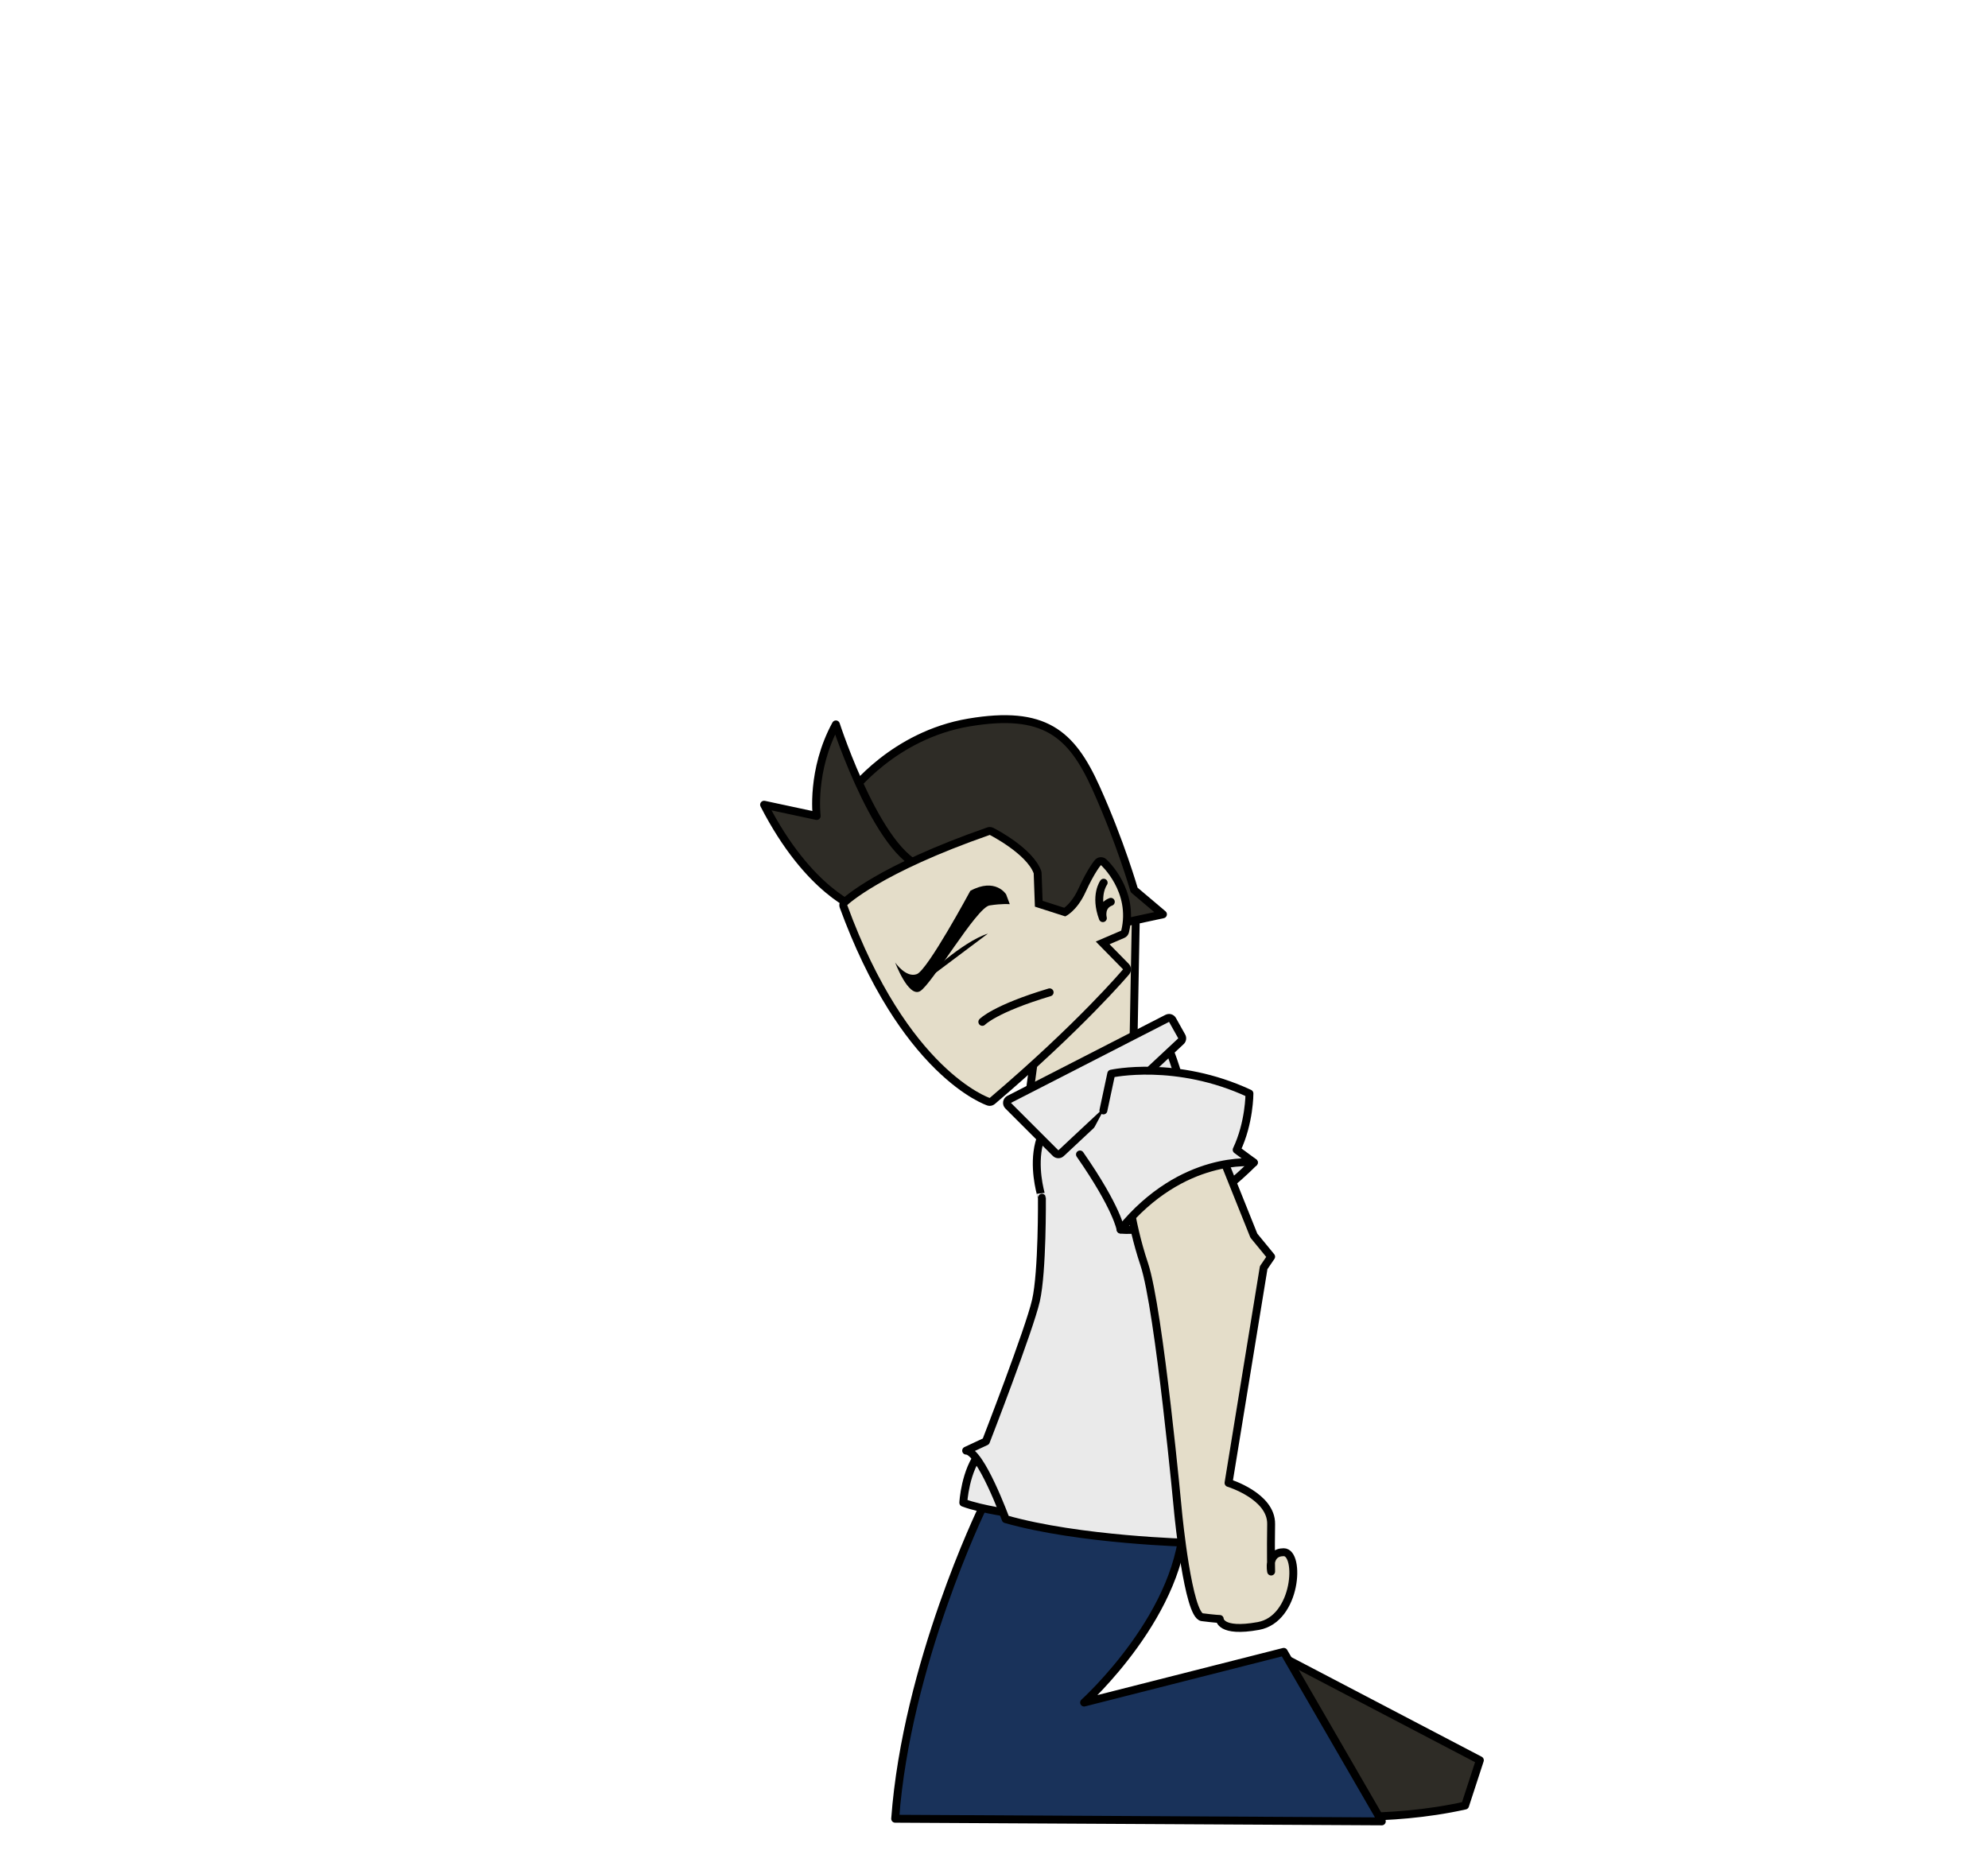 <?xml version="1.0" encoding="utf-8"?>
<!-- Generator: Adobe Illustrator 16.0.0, SVG Export Plug-In . SVG Version: 6.00 Build 0)  -->
<!DOCTYPE svg PUBLIC "-//W3C//DTD SVG 1.1//EN" "http://www.w3.org/Graphics/SVG/1.1/DTD/svg11.dtd">
<svg version="1.1" xmlns="http://www.w3.org/2000/svg" xmlns:xlink="http://www.w3.org/1999/xlink" x="0px" y="0px"
	 width="1508.923px" height="1422.555px" viewBox="0 0 1508.923 1422.555" enable-background="new 0 0 1508.923 1422.555"
	 xml:space="preserve">
<g id="Idle">
</g>
<g id="Attack">
</g>
<g id="Hurt">
</g>
<g id="Death1">
	<g id="Head_3_">
		
			<polygon fill="#E4DDC9" stroke="#000000" stroke-width="6" stroke-linecap="round" stroke-linejoin="round" stroke-miterlimit="10" points="
			862.183,692.067 860.348,791.233 781.375,830.233 789.348,771.233 817.848,707.083 		"/>
		
			<path fill="#2E2C26" stroke="#000000" stroke-width="6" stroke-linecap="round" stroke-linejoin="round" stroke-miterlimit="10" d="
			M646.124,601.078c0,0,31.988-42.928,89.229-52.596c57.241-9.668,77.825,8.255,96.402,49.352
			c18.576,41.096,29.079,77.739,29.079,77.739l21.873,18.51l-78.056,16.816c0,0-162.106-25.204-157.826-107.949"/>
		
			<path fill="#2E2C26" stroke="#000000" stroke-width="6" stroke-linecap="round" stroke-linejoin="round" stroke-miterlimit="10" d="
			M651.554,689.8c0,0-37.622-12.619-71.597-78.917l39.921,8.555c0,0-4.405-34.653,14.584-69.516c0,0,34.908,107.589,70.722,109.14
			C740.996,660.611,651.554,689.8,651.554,689.8z"/>
		<g>
			<path fill="#E4DDC9" d="M751.215,836.489c-0.315,0-0.633-0.049-0.941-0.15c-0.661-0.219-16.441-5.595-37.977-26.705
				c-19.641-19.254-48.083-55.963-72.044-121.503c-0.406-1.112-0.121-2.358,0.729-3.183c1.043-1.012,26.494-25.118,109.29-53.963
				c0.321-0.112,0.654-0.167,0.987-0.167c0.471,0,0.939,0.111,1.366,0.329c1.175,0.601,28.832,14.897,34.777,30.79
				c0.113,0.302,0.177,0.621,0.188,0.943l0.839,23.176l19.815,6.355c2.213-1.382,8.169-5.877,13.049-16.59
				c6.846-15.028,11.866-20.848,12.076-21.088c0.529-0.605,1.279-0.972,2.082-1.019c0.059-0.004,0.117-0.005,0.176-0.005
				c0.741,0,1.458,0.274,2.011,0.773c0.976,0.881,23.813,21.936,16.313,52.692c-0.224,0.916-0.865,1.674-1.731,2.046l-15.29,6.564
				l17.628,17.956c1.083,1.102,1.15,2.847,0.157,4.029c-0.342,0.407-34.908,41.318-101.558,98.004
				C752.608,836.243,751.917,836.489,751.215,836.489z"/>
			<path d="M751.259,633.818c0,0,27.728,14.184,33.334,29.17l0.915,25.282l23.052,7.393c0,0,8.723-3.797,15.465-18.597
				c6.741-14.8,11.604-20.356,11.604-20.356s22.572,20.383,15.409,49.755l-19.318,8.295l20.699,21.084
				c0,0-33.975,40.469-101.203,97.646c0,0-62.132-20.531-108.145-146.389C643.07,687.101,668.137,662.776,751.259,633.818
				 M751.259,627.818c-0.666,0-1.333,0.111-1.974,0.334c-83.416,29.061-109.331,53.612-110.394,54.643
				c-1.698,1.649-2.27,4.142-1.456,6.367c10.639,29.1,23.04,55.038,36.859,77.094c11.129,17.762,23.208,33.076,35.902,45.521
				c22.025,21.592,38.447,27.184,39.135,27.41c0.616,0.203,1.252,0.303,1.882,0.303c1.405,0,2.787-0.492,3.888-1.43
				c66.84-56.848,101.568-97.951,101.912-98.359c1.986-2.367,1.851-5.855-0.314-8.061l-14.556-14.828l11.261-4.834
				c1.732-0.744,3.016-2.26,3.462-4.092c7.92-32.475-16.187-54.7-17.217-55.63c-1.105-0.999-2.54-1.547-4.021-1.547
				c-0.117,0-0.234,0.003-0.352,0.01c-1.604,0.094-3.104,0.829-4.163,2.038c-0.558,0.637-5.643,6.656-12.549,21.82
				c-3.9,8.563-8.424,12.779-10.781,14.535l-16.432-5.27l-0.763-21.072c-0.023-0.645-0.15-1.281-0.376-1.886
				c-6.242-16.684-33.172-30.849-36.222-32.409C753.137,628.039,752.199,627.818,751.259,627.818L751.259,627.818z"/>
		</g>
		<path fill="none" stroke="#000000" stroke-width="6" stroke-linecap="round" stroke-miterlimit="10" d="M745.6,775.733
			c0,0,9.388-9.932,51.09-22.423"/>
		<path fill="none" stroke="#000000" stroke-width="6" stroke-linecap="round" stroke-linejoin="round" stroke-miterlimit="10" d="
			M837.694,670.083c0,0-7.089,9.591-0.607,26.919c0,0-2.515-9.202,6.038-12.402"/>
		<path d="M679.449,730.687c0,0,9.986,26.693,18.826,21.784c8.841-4.908,42.947-63.577,52.78-65.12
			c9.832-1.543,15.392-0.953,15.392-0.953l-2.803-7.493c0,0-8.065-12.998-27.151-2.655c0,0-32.365,60.152-40.613,63.238
			C687.633,742.572,679.449,730.687,679.449,730.687z"/>
		<path d="M701.85,742.233c0,0,28.25-27.25,48-33.5l-50,37.5L701.85,742.233z"/>
	</g>
	<g id="Pants_3_">
		
			<path fill="#2E2C26" stroke="#000000" stroke-width="6" stroke-linecap="round" stroke-linejoin="round" stroke-miterlimit="10" d="
			M994.247,1377.854c0,0,58.932,6.01,117.771-7.216l11.221-34.382l-148.849-77.897L994.247,1377.854z"/>
		
			<path fill="#19325A" stroke="#000000" stroke-width="6" stroke-linecap="round" stroke-linejoin="round" stroke-miterlimit="10" d="
			M745.6,1144.871c0,0-57.517,118.454-66.15,235.79l369.366,2l-74.425-128.683l-151.529,38.483c0,0,76.626-69.062,75.739-143.062
			S745.6,1144.871,745.6,1144.871z"/>
	</g>
	<g id="Body_3_">
		
			<path fill="#EAEAEA" stroke="#000000" stroke-width="6" stroke-linecap="round" stroke-linejoin="round" stroke-miterlimit="10" d="
			M771.157,1149.4c0,0-26-3.334-40-8.668c0,0,1.332-24.666,13.332-38.666C744.489,1102.066,767.157,1130.732,771.157,1149.4z"/>
		
			<path fill="#EAEAEA" stroke="#000000" stroke-width="6" stroke-linecap="round" stroke-linejoin="round" stroke-miterlimit="10" d="
			M831.323,836.234l51-51c0,0,20,37,21,93c1,56.001,10,142.998,9,153.998s-24,108-9,139c0,0-84-2-140-18c0,0-19-52-30-52l15-7
			c0,0,33-85,38-106.998c5-21.999,4.5-78,4.5-78S768.323,841.234,831.323,836.234z"/>
		<g>
			<path fill="#EAEAEA" d="M803.323,876.234c-0.77,0-1.537-0.294-2.121-0.879l-36-36c-0.679-0.678-0.992-1.64-0.843-2.587
				c0.148-0.947,0.741-1.767,1.595-2.204l120-61.5c0.438-0.224,0.905-0.331,1.366-0.331c1.053,0,2.071,0.556,2.62,1.535l7,12.5
				c0.675,1.205,0.439,2.716-0.57,3.658l-91,85C804.793,875.966,804.058,876.234,803.323,876.234z"/>
			<path d="M887.323,775.734l7,12.5l-91,85l-36-36L887.323,775.734 M887.318,769.733c-0.923,0-1.856,0.213-2.731,0.661l-120,61.5
				c-1.707,0.875-2.894,2.514-3.191,4.408s0.328,3.818,1.685,5.174l36,36c1.169,1.17,2.706,1.758,4.243,1.758
				c1.47,0,2.94-0.536,4.096-1.615l91-85c2.018-1.886,2.488-4.906,1.139-7.316l-7-12.5
				C891.461,770.845,889.423,769.733,887.318,769.733L887.318,769.733z"/>
		</g>
	</g>
	<g id="Left_Arm_3_">
		
			<path fill="#EAEAEA" stroke="#000000" stroke-width="6" stroke-linecap="round" stroke-linejoin="round" stroke-miterlimit="10" d="
			M850.551,933.388c0,0,42.622,7.526,101.141-50.879l-38.255-24.25L850.551,933.388z"/>
		
			<path fill="#E4DDC9" stroke="#000000" stroke-width="6" stroke-linecap="round" stroke-linejoin="round" stroke-miterlimit="10" d="
			M894.323,1149.4c0,0-14.473-155.878-25.842-189.737s-13.333-63.682-13.333-63.682s2.504-46.317,57.252-55.984l39.291,98l13.124,16
			l-5.667,8.332l-26.667,163.404c0,0,32.668,9.928,32.334,31.262s0.002,36,0.002,36s-3.185-14.666,9.573-14.666
			s10.091,50.667-19.242,56s-29.333-5.334-29.333-5.334s-2.83,0-13.415-1.333S894.323,1149.4,894.323,1149.4z"/>
		
			<path fill="#EAEAEA" stroke="#000000" stroke-width="6" stroke-linecap="round" stroke-linejoin="round" stroke-miterlimit="10" d="
			M837.499,842.973l5.953-27.918c0,0,49.236-10.904,104.893,15.049c0,0,0.087,22.161-9.699,42.737l13.046,9.668
			c0,0-54.139-6.701-101.141,50.879c0,0-2.373-16.027-30.838-57.012"/>
	</g>
</g>
<g id="Death2">
	<g id="Layer_7" display="none" opacity="0.2">
	</g>
</g>
<g id="Labels">
</g>
</svg>
